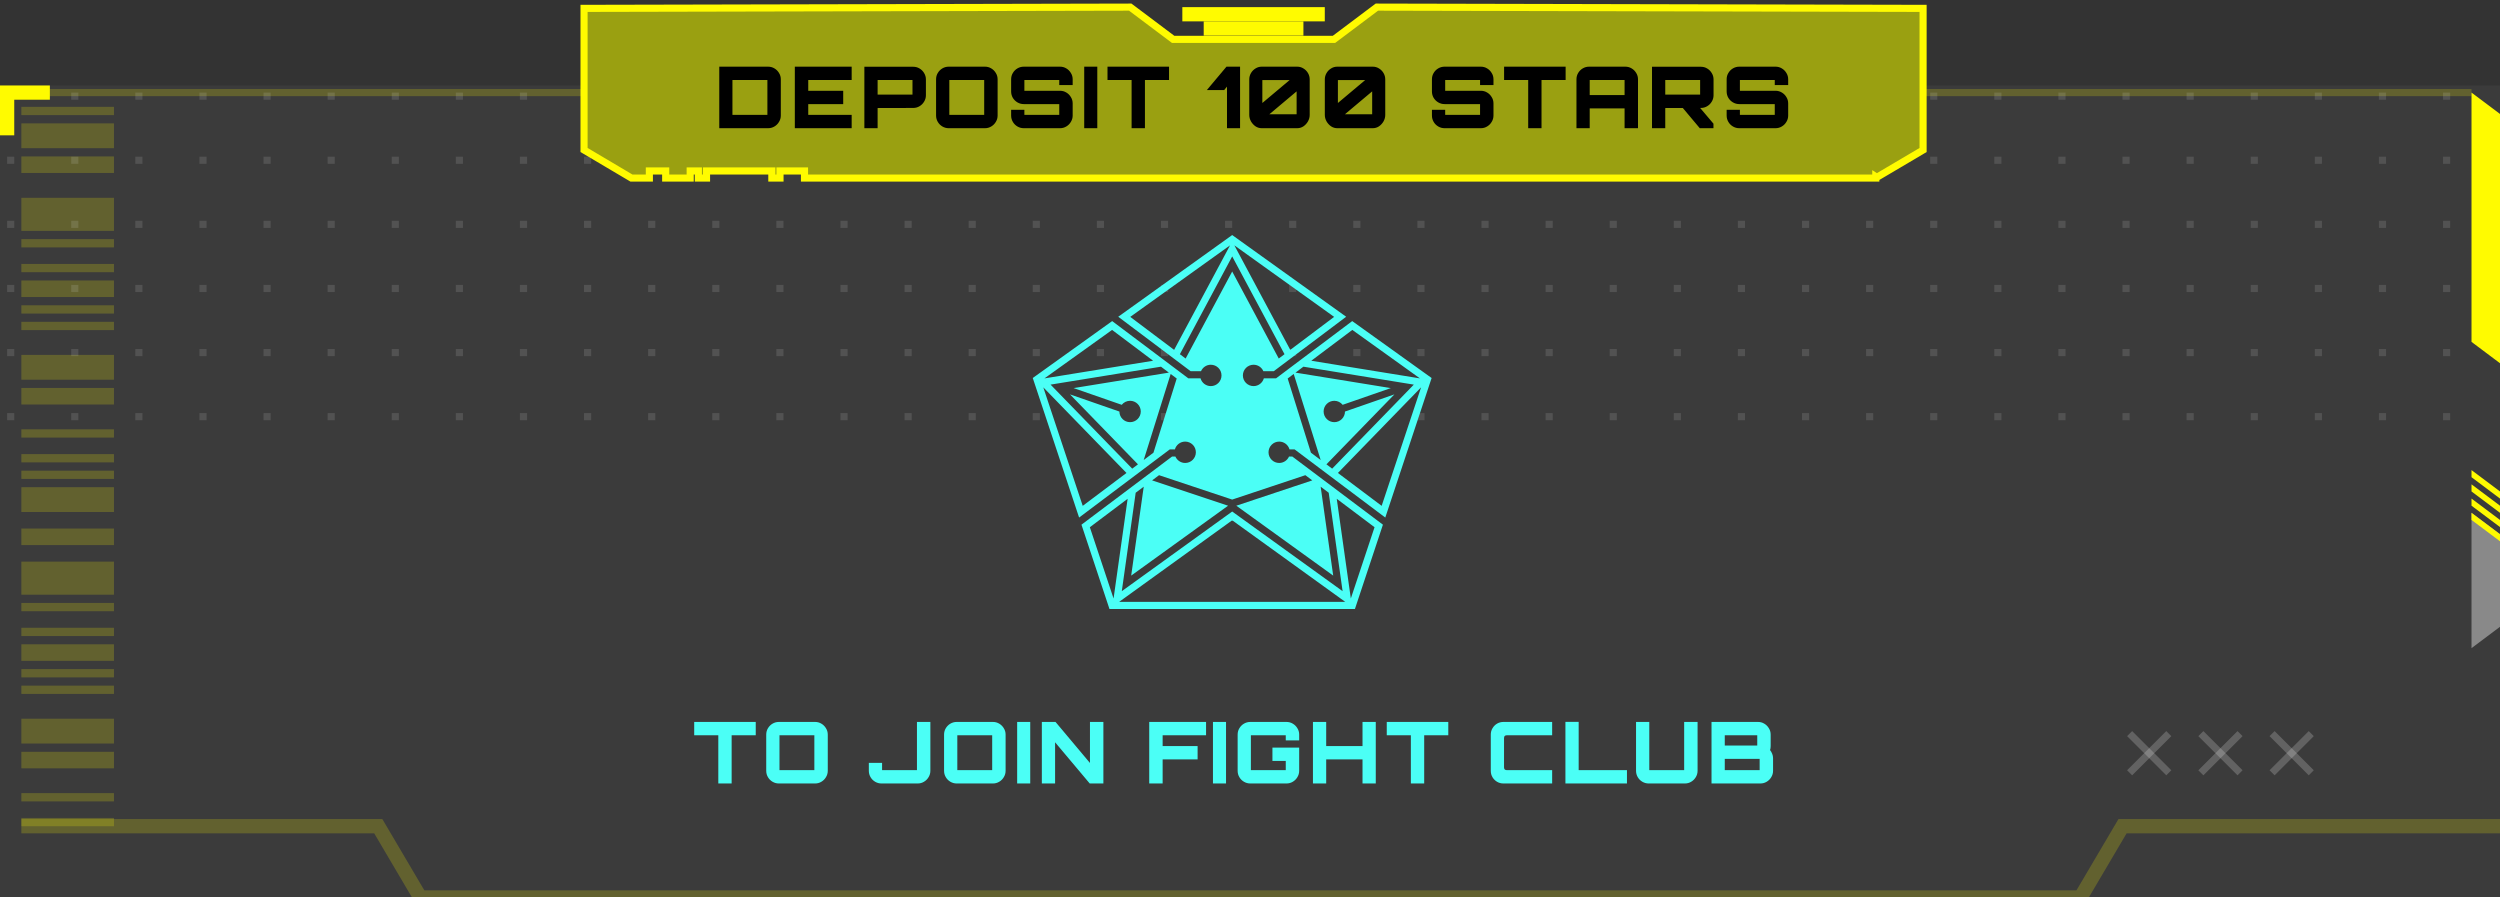 <svg width="351" height="126" viewBox="0 0 351 126" fill="none" xmlns="http://www.w3.org/2000/svg">
<rect x="0" y="0" width="351" height="126" fill="#333333" stroke="none"/>
<g clip-path="url(#clip0_98_1516)">
<rect width="351" height="114" transform="translate(0 12)" fill="white" fill-opacity="0.04"/>
<path d="M3 13H347" stroke="#FFFB00" stroke-opacity="0.2"/>
<path opacity="0.2" fill-rule="evenodd" clip-rule="evenodd" d="M16 15H3V16.161H16V15ZM16 66.081H3V67.241H16V66.081ZM3 17.322H16V20.805H3V17.322ZM16 68.402H3V71.885H16V68.402ZM3 21.965H16V24.287H3V21.965ZM16 74.207H3V76.529H16V74.207ZM3 27.77H16V32.414H3V27.77ZM16 78.851H3V83.494H16V78.851ZM3 33.575H16V34.736H3V33.575ZM16 84.655H3V85.816H16V84.655ZM3 37.057H16V38.218H3V37.057ZM16 88.138H3V89.299H16V88.138ZM3 39.379H16V41.701H3V39.379ZM16 90.46H3V92.782H16V90.46ZM3 42.862H16V44.023H3V42.862ZM16 93.942H3V95.103H16V93.942ZM3 45.184H16V46.345H3V45.184ZM16 96.264H3V97.425H16V96.264ZM3 49.828H16V53.31H3V49.828ZM16 100.908H3V104.391H16V100.908ZM3 60.276H16V61.437H3V60.276ZM16 111.356H3V112.517H16V111.356ZM3 63.759H16V64.919H3V63.759ZM16 114.839H3V116H16V114.839ZM3 54.471H16V56.793H3V54.471ZM16 105.552H3V107.874H16V105.552Z" fill="#FFFB00"/>
<path d="M100.85 110V103.232H97.466V101.36H106.106V103.232H102.722V110H100.85ZM109.355 110C109.035 110 108.739 109.92 108.467 109.76C108.195 109.6 107.979 109.384 107.819 109.112C107.659 108.84 107.579 108.544 107.579 108.224V103.136C107.579 102.808 107.659 102.512 107.819 102.248C107.979 101.976 108.195 101.76 108.467 101.6C108.739 101.44 109.035 101.36 109.355 101.36H114.443C114.763 101.36 115.055 101.44 115.319 101.6C115.591 101.76 115.807 101.976 115.967 102.248C116.135 102.512 116.219 102.808 116.219 103.136V108.224C116.219 108.544 116.135 108.84 115.967 109.112C115.807 109.384 115.591 109.6 115.319 109.76C115.055 109.92 114.763 110 114.443 110H109.355ZM109.439 108.128H114.335V103.232H109.439V108.128ZM123.76 110C123.44 110 123.144 109.92 122.872 109.76C122.6 109.6 122.384 109.384 122.224 109.112C122.064 108.84 121.984 108.544 121.984 108.224V107.108H123.844V108.128L128.74 108.128V101.36H130.624V108.224C130.624 108.544 130.54 108.84 130.372 109.112C130.212 109.384 129.996 109.6 129.724 109.76C129.46 109.92 129.168 110 128.848 110L123.76 110ZM134.323 110C134.003 110 133.707 109.92 133.435 109.76C133.163 109.6 132.947 109.384 132.787 109.112C132.627 108.84 132.547 108.544 132.547 108.224V103.136C132.547 102.808 132.627 102.512 132.787 102.248C132.947 101.976 133.163 101.76 133.435 101.6C133.707 101.44 134.003 101.36 134.323 101.36H139.411C139.731 101.36 140.023 101.44 140.287 101.6C140.559 101.76 140.775 101.976 140.935 102.248C141.103 102.512 141.187 102.808 141.187 103.136V108.224C141.187 108.544 141.103 108.84 140.935 109.112C140.775 109.384 140.559 109.6 140.287 109.76C140.023 109.92 139.731 110 139.411 110H134.323ZM134.407 108.128H139.303V103.232H134.407V108.128ZM142.809 110V101.36H144.645V110H142.809ZM146.275 110V101.36H148.195L153.031 107.12V101.36H154.915V110H152.995L148.135 104.216V110H146.275ZM161.351 110V101.36H169.331V103.232H163.235V104.744H168.143V106.616H163.235V110H161.351ZM170.299 110V101.36H172.135V110H170.299ZM175.541 110C175.221 110 174.925 109.92 174.653 109.76C174.381 109.6 174.165 109.384 174.005 109.112C173.845 108.84 173.765 108.544 173.765 108.224V103.136C173.765 102.808 173.845 102.512 174.005 102.248C174.165 101.976 174.381 101.76 174.653 101.6C174.925 101.44 175.221 101.36 175.541 101.36H180.617C180.945 101.36 181.241 101.44 181.505 101.6C181.777 101.76 181.993 101.976 182.153 102.248C182.321 102.512 182.405 102.808 182.405 103.136V103.952H180.521V103.232H175.625V108.128H180.521V106.832H178.649V104.96H182.405V108.224C182.405 108.544 182.321 108.84 182.153 109.112C181.993 109.384 181.777 109.6 181.505 109.76C181.241 109.92 180.945 110 180.617 110H175.541ZM184.338 110V101.36H186.198V104.744H191.298V101.36H193.158V110H191.298V106.616H186.198V110H184.338ZM198.085 110V103.232H194.701V101.36H203.341V103.232H199.957V110H198.085ZM211.082 110C210.754 110 210.454 109.92 210.182 109.76C209.918 109.6 209.706 109.388 209.546 109.124C209.386 108.852 209.306 108.552 209.306 108.224V103.136C209.306 102.808 209.386 102.512 209.546 102.248C209.706 101.976 209.918 101.76 210.182 101.6C210.454 101.44 210.754 101.36 211.082 101.36H217.922V103.232H211.562C211.434 103.232 211.334 103.264 211.262 103.328C211.198 103.392 211.166 103.492 211.166 103.628V107.732C211.166 107.86 211.198 107.96 211.262 108.032C211.334 108.096 211.434 108.128 211.562 108.128H217.922V110H211.082ZM219.785 110V101.348H221.645V108.128H228.425V110H219.785ZM231.476 110C231.156 110 230.86 109.92 230.588 109.76C230.316 109.6 230.1 109.384 229.94 109.112C229.78 108.84 229.7 108.544 229.7 108.224V101.36H231.56V108.128H236.456V101.36H238.34V108.224C238.34 108.544 238.256 108.84 238.088 109.112C237.928 109.384 237.712 109.6 237.44 109.76C237.176 109.92 236.884 110 236.564 110H231.476ZM240.298 110V101.36H246.826C247.146 101.36 247.438 101.44 247.702 101.6C247.974 101.76 248.19 101.976 248.35 102.248C248.518 102.512 248.602 102.808 248.602 103.136V104.756C248.602 104.86 248.594 104.96 248.578 105.056C248.57 105.144 248.55 105.228 248.518 105.308C248.638 105.46 248.738 105.636 248.818 105.836C248.898 106.036 248.938 106.236 248.938 106.436V108.224C248.938 108.544 248.854 108.84 248.686 109.112C248.526 109.384 248.31 109.6 248.038 109.76C247.774 109.92 247.478 110 247.15 110H240.298ZM242.158 108.128H247.054V106.544H242.158V108.128ZM242.158 104.672H246.718V103.232H242.158V104.672Z" fill="#4BFFF6"/>
<path opacity="0.2" d="M3 116L53.11 116L59.004 126L292.109 126L298.003 116L351 116" stroke="#FFFB00" stroke-width="2"/>
<rect x="190" y="40" width="1" height="1" fill="#D9D9D9" fill-opacity="0.15"/>
<rect x="82" y="40" width="1" height="1" fill="#D9D9D9" fill-opacity="0.15"/>
<rect x="298" y="40" width="1" height="1" fill="#D9D9D9" fill-opacity="0.15"/>
<rect x="1" y="40" width="1" height="1" fill="#D9D9D9" fill-opacity="0.15"/>
<rect x="217" y="40" width="1" height="1" fill="#D9D9D9" fill-opacity="0.15"/>
<rect x="109" y="40" width="1" height="1" fill="#D9D9D9" fill-opacity="0.15"/>
<rect x="325" y="40" width="1" height="1" fill="#D9D9D9" fill-opacity="0.15"/>
<rect x="199" y="40" width="1" height="1" fill="#D9D9D9" fill-opacity="0.15"/>
<rect x="91" y="40" width="1" height="1" fill="#D9D9D9" fill-opacity="0.15"/>
<rect x="307" y="40" width="1" height="1" fill="#D9D9D9" fill-opacity="0.15"/>
<rect x="10" y="40" width="1" height="1" fill="#D9D9D9" fill-opacity="0.15"/>
<rect x="226" y="40" width="1" height="1" fill="#D9D9D9" fill-opacity="0.15"/>
<rect x="118" y="40" width="1" height="1" fill="#D9D9D9" fill-opacity="0.15"/>
<rect x="334" y="40" width="1" height="1" fill="#D9D9D9" fill-opacity="0.15"/>
<rect x="208" y="40" width="1" height="1" fill="#D9D9D9" fill-opacity="0.15"/>
<rect x="100" y="40" width="1" height="1" fill="#D9D9D9" fill-opacity="0.15"/>
<rect x="316" y="40" width="1" height="1" fill="#D9D9D9" fill-opacity="0.15"/>
<rect x="19" y="40" width="1" height="1" fill="#D9D9D9" fill-opacity="0.15"/>
<rect x="235" y="40" width="1" height="1" fill="#D9D9D9" fill-opacity="0.15"/>
<rect x="127" y="40" width="1" height="1" fill="#D9D9D9" fill-opacity="0.15"/>
<rect x="343" y="40" width="1" height="1" fill="#D9D9D9" fill-opacity="0.15"/>
<rect x="28" y="40" width="1" height="1" fill="#D9D9D9" fill-opacity="0.15"/>
<rect x="244" y="40" width="1" height="1" fill="#D9D9D9" fill-opacity="0.15"/>
<rect x="136" y="40" width="1" height="1" fill="#D9D9D9" fill-opacity="0.15"/>
<rect x="55" y="40" width="1" height="1" fill="#D9D9D9" fill-opacity="0.15"/>
<rect x="271" y="40" width="1" height="1" fill="#D9D9D9" fill-opacity="0.15"/>
<rect x="163" y="40" width="1" height="1" fill="#D9D9D9" fill-opacity="0.15"/>
<rect x="37" y="40" width="1" height="1" fill="#D9D9D9" fill-opacity="0.15"/>
<rect x="253" y="40" width="1" height="1" fill="#D9D9D9" fill-opacity="0.15"/>
<rect x="145" y="40" width="1" height="1" fill="#D9D9D9" fill-opacity="0.15"/>
<rect x="64" y="40" width="1" height="1" fill="#D9D9D9" fill-opacity="0.15"/>
<rect x="280" y="40" width="1" height="1" fill="#D9D9D9" fill-opacity="0.15"/>
<rect x="172" y="40" width="1" height="1" fill="#D9D9D9" fill-opacity="0.15"/>
<rect x="46" y="40" width="1" height="1" fill="#D9D9D9" fill-opacity="0.15"/>
<rect x="262" y="40" width="1" height="1" fill="#D9D9D9" fill-opacity="0.15"/>
<rect x="154" y="40" width="1" height="1" fill="#D9D9D9" fill-opacity="0.15"/>
<rect x="73" y="40" width="1" height="1" fill="#D9D9D9" fill-opacity="0.15"/>
<rect x="289" y="40" width="1" height="1" fill="#D9D9D9" fill-opacity="0.15"/>
<rect x="181" y="40" width="1" height="1" fill="#D9D9D9" fill-opacity="0.15"/>
<rect x="190" y="31" width="1" height="1" fill="#D9D9D9" fill-opacity="0.15"/>
<rect x="82" y="31" width="1" height="1" fill="#D9D9D9" fill-opacity="0.15"/>
<rect x="298" y="31" width="1" height="1" fill="#D9D9D9" fill-opacity="0.15"/>
<rect x="1" y="31" width="1" height="1" fill="#D9D9D9" fill-opacity="0.15"/>
<rect x="217" y="31" width="1" height="1" fill="#D9D9D9" fill-opacity="0.15"/>
<rect x="109" y="31" width="1" height="1" fill="#D9D9D9" fill-opacity="0.15"/>
<rect x="325" y="31" width="1" height="1" fill="#D9D9D9" fill-opacity="0.15"/>
<rect x="199" y="31" width="1" height="1" fill="#D9D9D9" fill-opacity="0.15"/>
<rect x="91" y="31" width="1" height="1" fill="#D9D9D9" fill-opacity="0.15"/>
<rect x="307" y="31" width="1" height="1" fill="#D9D9D9" fill-opacity="0.15"/>
<rect x="10" y="31" width="1" height="1" fill="#D9D9D9" fill-opacity="0.15"/>
<rect x="226" y="31" width="1" height="1" fill="#D9D9D9" fill-opacity="0.15"/>
<rect x="118" y="31" width="1" height="1" fill="#D9D9D9" fill-opacity="0.15"/>
<rect x="334" y="31" width="1" height="1" fill="#D9D9D9" fill-opacity="0.15"/>
<rect x="208" y="31" width="1" height="1" fill="#D9D9D9" fill-opacity="0.15"/>
<rect x="100" y="31" width="1" height="1" fill="#D9D9D9" fill-opacity="0.15"/>
<rect x="316" y="31" width="1" height="1" fill="#D9D9D9" fill-opacity="0.15"/>
<rect x="19" y="31" width="1" height="1" fill="#D9D9D9" fill-opacity="0.15"/>
<rect x="235" y="31" width="1" height="1" fill="#D9D9D9" fill-opacity="0.15"/>
<rect x="127" y="31" width="1" height="1" fill="#D9D9D9" fill-opacity="0.15"/>
<rect x="343" y="31" width="1" height="1" fill="#D9D9D9" fill-opacity="0.15"/>
<rect x="28" y="31" width="1" height="1" fill="#D9D9D9" fill-opacity="0.15"/>
<rect x="244" y="31" width="1" height="1" fill="#D9D9D9" fill-opacity="0.15"/>
<rect x="136" y="31" width="1" height="1" fill="#D9D9D9" fill-opacity="0.15"/>
<rect x="55" y="31" width="1" height="1" fill="#D9D9D9" fill-opacity="0.15"/>
<rect x="271" y="31" width="1" height="1" fill="#D9D9D9" fill-opacity="0.15"/>
<rect x="163" y="31" width="1" height="1" fill="#D9D9D9" fill-opacity="0.15"/>
<rect x="37" y="31" width="1" height="1" fill="#D9D9D9" fill-opacity="0.15"/>
<rect x="253" y="31" width="1" height="1" fill="#D9D9D9" fill-opacity="0.15"/>
<rect x="145" y="31" width="1" height="1" fill="#D9D9D9" fill-opacity="0.15"/>
<rect x="64" y="31" width="1" height="1" fill="#D9D9D9" fill-opacity="0.15"/>
<rect x="280" y="31" width="1" height="1" fill="#D9D9D9" fill-opacity="0.15"/>
<rect x="172" y="31" width="1" height="1" fill="#D9D9D9" fill-opacity="0.15"/>
<rect x="46" y="31" width="1" height="1" fill="#D9D9D9" fill-opacity="0.15"/>
<rect x="262" y="31" width="1" height="1" fill="#D9D9D9" fill-opacity="0.15"/>
<rect x="154" y="31" width="1" height="1" fill="#D9D9D9" fill-opacity="0.15"/>
<rect x="73" y="31" width="1" height="1" fill="#D9D9D9" fill-opacity="0.15"/>
<rect x="289" y="31" width="1" height="1" fill="#D9D9D9" fill-opacity="0.15"/>
<rect x="181" y="31" width="1" height="1" fill="#D9D9D9" fill-opacity="0.15"/>
<rect x="190" y="58" width="1" height="1" fill="#D9D9D9" fill-opacity="0.15"/>
<rect x="82" y="58" width="1" height="1" fill="#D9D9D9" fill-opacity="0.15"/>
<rect x="298" y="58" width="1" height="1" fill="#D9D9D9" fill-opacity="0.15"/>
<rect x="190" y="22" width="1" height="1" fill="#D9D9D9" fill-opacity="0.15"/>
<rect x="82" y="22" width="1" height="1" fill="#D9D9D9" fill-opacity="0.15"/>
<rect x="298" y="22" width="1" height="1" fill="#D9D9D9" fill-opacity="0.15"/>
<rect x="1" y="58" width="1" height="1" fill="#D9D9D9" fill-opacity="0.15"/>
<rect x="217" y="58" width="1" height="1" fill="#D9D9D9" fill-opacity="0.15"/>
<rect x="109" y="58" width="1" height="1" fill="#D9D9D9" fill-opacity="0.15"/>
<rect x="325" y="58" width="1" height="1" fill="#D9D9D9" fill-opacity="0.15"/>
<rect x="1" y="22" width="1" height="1" fill="#D9D9D9" fill-opacity="0.15"/>
<rect x="217" y="22" width="1" height="1" fill="#D9D9D9" fill-opacity="0.15"/>
<rect x="109" y="22" width="1" height="1" fill="#D9D9D9" fill-opacity="0.15"/>
<rect x="325" y="22" width="1" height="1" fill="#D9D9D9" fill-opacity="0.15"/>
<rect x="199" y="58" width="1" height="1" fill="#D9D9D9" fill-opacity="0.15"/>
<rect x="91" y="58" width="1" height="1" fill="#D9D9D9" fill-opacity="0.15"/>
<rect x="307" y="58" width="1" height="1" fill="#D9D9D9" fill-opacity="0.15"/>
<rect x="199" y="22" width="1" height="1" fill="#D9D9D9" fill-opacity="0.15"/>
<rect x="91" y="22" width="1" height="1" fill="#D9D9D9" fill-opacity="0.15"/>
<rect x="307" y="22" width="1" height="1" fill="#D9D9D9" fill-opacity="0.15"/>
<rect x="10" y="58" width="1" height="1" fill="#D9D9D9" fill-opacity="0.15"/>
<rect x="226" y="58" width="1" height="1" fill="#D9D9D9" fill-opacity="0.15"/>
<rect x="118" y="58" width="1" height="1" fill="#D9D9D9" fill-opacity="0.15"/>
<rect x="334" y="58" width="1" height="1" fill="#D9D9D9" fill-opacity="0.15"/>
<rect x="10" y="22" width="1" height="1" fill="#D9D9D9" fill-opacity="0.15"/>
<rect x="226" y="22" width="1" height="1" fill="#D9D9D9" fill-opacity="0.15"/>
<rect x="118" y="22" width="1" height="1" fill="#D9D9D9" fill-opacity="0.15"/>
<rect x="334" y="22" width="1" height="1" fill="#D9D9D9" fill-opacity="0.15"/>
<rect x="208" y="58" width="1" height="1" fill="#D9D9D9" fill-opacity="0.15"/>
<rect x="100" y="58" width="1" height="1" fill="#D9D9D9" fill-opacity="0.15"/>
<rect x="316" y="58" width="1" height="1" fill="#D9D9D9" fill-opacity="0.15"/>
<rect x="208" y="22" width="1" height="1" fill="#D9D9D9" fill-opacity="0.15"/>
<rect x="100" y="22" width="1" height="1" fill="#D9D9D9" fill-opacity="0.15"/>
<rect x="316" y="22" width="1" height="1" fill="#D9D9D9" fill-opacity="0.15"/>
<rect x="19" y="58" width="1" height="1" fill="#D9D9D9" fill-opacity="0.15"/>
<rect x="235" y="58" width="1" height="1" fill="#D9D9D9" fill-opacity="0.15"/>
<rect x="127" y="58" width="1" height="1" fill="#D9D9D9" fill-opacity="0.15"/>
<rect x="343" y="58" width="1" height="1" fill="#D9D9D9" fill-opacity="0.15"/>
<rect x="19" y="22" width="1" height="1" fill="#D9D9D9" fill-opacity="0.15"/>
<rect x="235" y="22" width="1" height="1" fill="#D9D9D9" fill-opacity="0.15"/>
<rect x="127" y="22" width="1" height="1" fill="#D9D9D9" fill-opacity="0.15"/>
<rect x="343" y="22" width="1" height="1" fill="#D9D9D9" fill-opacity="0.15"/>
<rect x="28" y="58" width="1" height="1" fill="#D9D9D9" fill-opacity="0.15"/>
<rect x="244" y="58" width="1" height="1" fill="#D9D9D9" fill-opacity="0.15"/>
<rect x="136" y="58" width="1" height="1" fill="#D9D9D9" fill-opacity="0.15"/>
<rect x="28" y="22" width="1" height="1" fill="#D9D9D9" fill-opacity="0.15"/>
<rect x="244" y="22" width="1" height="1" fill="#D9D9D9" fill-opacity="0.15"/>
<rect x="136" y="22" width="1" height="1" fill="#D9D9D9" fill-opacity="0.15"/>
<rect x="55" y="58" width="1" height="1" fill="#D9D9D9" fill-opacity="0.15"/>
<rect x="271" y="58" width="1" height="1" fill="#D9D9D9" fill-opacity="0.15"/>
<rect x="163" y="58" width="1" height="1" fill="#D9D9D9" fill-opacity="0.15"/>
<rect x="55" y="22" width="1" height="1" fill="#D9D9D9" fill-opacity="0.15"/>
<rect x="271" y="22" width="1" height="1" fill="#D9D9D9" fill-opacity="0.15"/>
<rect x="163" y="22" width="1" height="1" fill="#D9D9D9" fill-opacity="0.15"/>
<rect x="37" y="58" width="1" height="1" fill="#D9D9D9" fill-opacity="0.15"/>
<rect x="253" y="58" width="1" height="1" fill="#D9D9D9" fill-opacity="0.15"/>
<rect x="145" y="58" width="1" height="1" fill="#D9D9D9" fill-opacity="0.15"/>
<rect x="37" y="22" width="1" height="1" fill="#D9D9D9" fill-opacity="0.15"/>
<rect x="253" y="22" width="1" height="1" fill="#D9D9D9" fill-opacity="0.15"/>
<rect x="145" y="22" width="1" height="1" fill="#D9D9D9" fill-opacity="0.15"/>
<rect x="64" y="58" width="1" height="1" fill="#D9D9D9" fill-opacity="0.15"/>
<rect x="280" y="58" width="1" height="1" fill="#D9D9D9" fill-opacity="0.15"/>
<rect x="172" y="58" width="1" height="1" fill="#D9D9D9" fill-opacity="0.15"/>
<rect x="64" y="22" width="1" height="1" fill="#D9D9D9" fill-opacity="0.15"/>
<rect x="280" y="22" width="1" height="1" fill="#D9D9D9" fill-opacity="0.15"/>
<rect x="172" y="22" width="1" height="1" fill="#D9D9D9" fill-opacity="0.15"/>
<rect x="46" y="58" width="1" height="1" fill="#D9D9D9" fill-opacity="0.15"/>
<rect x="262" y="58" width="1" height="1" fill="#D9D9D9" fill-opacity="0.15"/>
<rect x="154" y="58" width="1" height="1" fill="#D9D9D9" fill-opacity="0.15"/>
<rect x="46" y="22" width="1" height="1" fill="#D9D9D9" fill-opacity="0.15"/>
<rect x="262" y="22" width="1" height="1" fill="#D9D9D9" fill-opacity="0.15"/>
<rect x="154" y="22" width="1" height="1" fill="#D9D9D9" fill-opacity="0.15"/>
<rect x="73" y="58" width="1" height="1" fill="#D9D9D9" fill-opacity="0.15"/>
<rect x="289" y="58" width="1" height="1" fill="#D9D9D9" fill-opacity="0.15"/>
<rect x="181" y="58" width="1" height="1" fill="#D9D9D9" fill-opacity="0.15"/>
<rect x="73" y="22" width="1" height="1" fill="#D9D9D9" fill-opacity="0.15"/>
<rect x="289" y="22" width="1" height="1" fill="#D9D9D9" fill-opacity="0.15"/>
<rect x="181" y="22" width="1" height="1" fill="#D9D9D9" fill-opacity="0.15"/>
<rect x="190" y="49" width="1" height="1" fill="#D9D9D9" fill-opacity="0.15"/>
<rect x="82" y="49" width="1" height="1" fill="#D9D9D9" fill-opacity="0.15"/>
<rect x="298" y="49" width="1" height="1" fill="#D9D9D9" fill-opacity="0.15"/>
<rect x="190" y="13" width="1" height="1" fill="#D9D9D9" fill-opacity="0.15"/>
<rect x="82" y="13" width="1" height="1" fill="#D9D9D9" fill-opacity="0.15"/>
<rect x="298" y="13" width="1" height="1" fill="#D9D9D9" fill-opacity="0.15"/>
<rect x="1" y="49" width="1" height="1" fill="#D9D9D9" fill-opacity="0.15"/>
<rect x="217" y="49" width="1" height="1" fill="#D9D9D9" fill-opacity="0.15"/>
<rect x="109" y="49" width="1" height="1" fill="#D9D9D9" fill-opacity="0.15"/>
<rect x="325" y="49" width="1" height="1" fill="#D9D9D9" fill-opacity="0.15"/>
<rect x="1" y="13" width="1" height="1" fill="#D9D9D9" fill-opacity="0.15"/>
<rect x="217" y="13" width="1" height="1" fill="#D9D9D9" fill-opacity="0.15"/>
<rect x="109" y="13" width="1" height="1" fill="#D9D9D9" fill-opacity="0.15"/>
<rect x="325" y="13" width="1" height="1" fill="#D9D9D9" fill-opacity="0.15"/>
<rect x="199" y="49" width="1" height="1" fill="#D9D9D9" fill-opacity="0.15"/>
<rect x="91" y="49" width="1" height="1" fill="#D9D9D9" fill-opacity="0.15"/>
<rect x="307" y="49" width="1" height="1" fill="#D9D9D9" fill-opacity="0.15"/>
<rect x="199" y="13" width="1" height="1" fill="#D9D9D9" fill-opacity="0.15"/>
<rect x="91" y="13" width="1" height="1" fill="#D9D9D9" fill-opacity="0.15"/>
<rect x="307" y="13" width="1" height="1" fill="#D9D9D9" fill-opacity="0.15"/>
<rect x="10" y="49" width="1" height="1" fill="#D9D9D9" fill-opacity="0.15"/>
<rect x="226" y="49" width="1" height="1" fill="#D9D9D9" fill-opacity="0.15"/>
<rect x="118" y="49" width="1" height="1" fill="#D9D9D9" fill-opacity="0.15"/>
<rect x="334" y="49" width="1" height="1" fill="#D9D9D9" fill-opacity="0.15"/>
<rect x="10" y="13" width="1" height="1" fill="#D9D9D9" fill-opacity="0.15"/>
<rect x="226" y="13" width="1" height="1" fill="#D9D9D9" fill-opacity="0.15"/>
<rect x="118" y="13" width="1" height="1" fill="#D9D9D9" fill-opacity="0.15"/>
<rect x="334" y="13" width="1" height="1" fill="#D9D9D9" fill-opacity="0.15"/>
<rect x="208" y="49" width="1" height="1" fill="#D9D9D9" fill-opacity="0.15"/>
<rect x="100" y="49" width="1" height="1" fill="#D9D9D9" fill-opacity="0.15"/>
<rect x="316" y="49" width="1" height="1" fill="#D9D9D9" fill-opacity="0.15"/>
<rect x="208" y="13" width="1" height="1" fill="#D9D9D9" fill-opacity="0.15"/>
<rect x="100" y="13" width="1" height="1" fill="#D9D9D9" fill-opacity="0.15"/>
<rect x="316" y="13" width="1" height="1" fill="#D9D9D9" fill-opacity="0.15"/>
<rect x="19" y="49" width="1" height="1" fill="#D9D9D9" fill-opacity="0.15"/>
<rect x="235" y="49" width="1" height="1" fill="#D9D9D9" fill-opacity="0.15"/>
<rect x="127" y="49" width="1" height="1" fill="#D9D9D9" fill-opacity="0.15"/>
<rect x="343" y="49" width="1" height="1" fill="#D9D9D9" fill-opacity="0.15"/>
<rect x="19" y="13" width="1" height="1" fill="#D9D9D9" fill-opacity="0.15"/>
<rect x="235" y="13" width="1" height="1" fill="#D9D9D9" fill-opacity="0.15"/>
<rect x="127" y="13" width="1" height="1" fill="#D9D9D9" fill-opacity="0.15"/>
<rect x="343" y="13" width="1" height="1" fill="#D9D9D9" fill-opacity="0.15"/>
<rect x="28" y="49" width="1" height="1" fill="#D9D9D9" fill-opacity="0.15"/>
<rect x="244" y="49" width="1" height="1" fill="#D9D9D9" fill-opacity="0.15"/>
<rect x="136" y="49" width="1" height="1" fill="#D9D9D9" fill-opacity="0.15"/>
<rect x="28" y="13" width="1" height="1" fill="#D9D9D9" fill-opacity="0.15"/>
<rect x="244" y="13" width="1" height="1" fill="#D9D9D9" fill-opacity="0.15"/>
<rect x="136" y="13" width="1" height="1" fill="#D9D9D9" fill-opacity="0.15"/>
<rect x="55" y="49" width="1" height="1" fill="#D9D9D9" fill-opacity="0.15"/>
<rect x="271" y="49" width="1" height="1" fill="#D9D9D9" fill-opacity="0.15"/>
<rect x="163" y="49" width="1" height="1" fill="#D9D9D9" fill-opacity="0.15"/>
<rect x="55" y="13" width="1" height="1" fill="#D9D9D9" fill-opacity="0.15"/>
<rect x="271" y="13" width="1" height="1" fill="#D9D9D9" fill-opacity="0.15"/>
<rect x="163" y="13" width="1" height="1" fill="#D9D9D9" fill-opacity="0.15"/>
<rect x="37" y="49" width="1" height="1" fill="#D9D9D9" fill-opacity="0.15"/>
<rect x="253" y="49" width="1" height="1" fill="#D9D9D9" fill-opacity="0.15"/>
<rect x="145" y="49" width="1" height="1" fill="#D9D9D9" fill-opacity="0.15"/>
<rect x="37" y="13" width="1" height="1" fill="#D9D9D9" fill-opacity="0.15"/>
<rect x="253" y="13" width="1" height="1" fill="#D9D9D9" fill-opacity="0.15"/>
<rect x="145" y="13" width="1" height="1" fill="#D9D9D9" fill-opacity="0.15"/>
<rect x="64" y="49" width="1" height="1" fill="#D9D9D9" fill-opacity="0.15"/>
<rect x="280" y="49" width="1" height="1" fill="#D9D9D9" fill-opacity="0.15"/>
<rect x="172" y="49" width="1" height="1" fill="#D9D9D9" fill-opacity="0.15"/>
<rect x="64" y="13" width="1" height="1" fill="#D9D9D9" fill-opacity="0.15"/>
<rect x="280" y="13" width="1" height="1" fill="#D9D9D9" fill-opacity="0.15"/>
<rect x="172" y="13" width="1" height="1" fill="#D9D9D9" fill-opacity="0.15"/>
<rect x="46" y="49" width="1" height="1" fill="#D9D9D9" fill-opacity="0.15"/>
<rect x="262" y="49" width="1" height="1" fill="#D9D9D9" fill-opacity="0.15"/>
<rect x="154" y="49" width="1" height="1" fill="#D9D9D9" fill-opacity="0.15"/>
<rect x="46" y="13" width="1" height="1" fill="#D9D9D9" fill-opacity="0.15"/>
<rect x="262" y="13" width="1" height="1" fill="#D9D9D9" fill-opacity="0.15"/>
<rect x="154" y="13" width="1" height="1" fill="#D9D9D9" fill-opacity="0.15"/>
<rect x="73" y="49" width="1" height="1" fill="#D9D9D9" fill-opacity="0.15"/>
<rect x="289" y="49" width="1" height="1" fill="#D9D9D9" fill-opacity="0.15"/>
<rect x="181" y="49" width="1" height="1" fill="#D9D9D9" fill-opacity="0.15"/>
<rect x="73" y="13" width="1" height="1" fill="#D9D9D9" fill-opacity="0.15"/>
<rect x="289" y="13" width="1" height="1" fill="#D9D9D9" fill-opacity="0.15"/>
<rect x="181" y="13" width="1" height="1" fill="#D9D9D9" fill-opacity="0.15"/>
<path d="M299 103L304.5 108.5" stroke="white" stroke-opacity="0.2"/>
<path d="M304.5 103L299 108.5" stroke="white" stroke-opacity="0.2"/>
<path d="M309 103L314.5 108.5" stroke="white" stroke-opacity="0.2"/>
<path d="M314.5 103L309 108.5" stroke="white" stroke-opacity="0.2"/>
<path d="M319 103L324.5 108.5" stroke="white" stroke-opacity="0.2"/>
<path d="M324.5 103L319 108.5" stroke="white" stroke-opacity="0.2"/>
<path opacity="0.4" d="M351 75L351 88L347 91L347 72L351 75Z" fill="white"/>
<path d="M351 75L351 76L347 73L347 72L351 75Z" fill="#FFFB00"/>
<path d="M351 73L351 74L347 71L347 70L351 73Z" fill="#FFFB00"/>
<path d="M351 71L351 72L347 69L347 68L351 71Z" fill="#FFFB00"/>
<path d="M351 69L351 70L347 67L347 66L351 69Z" fill="#FFFB00"/>
<path fill-rule="evenodd" clip-rule="evenodd" d="M156.999 44.471L173 33L189.001 44.471L178.838 52.115H177.377C177.147 51.582 176.617 51.21 176 51.21C175.172 51.21 174.5 51.881 174.5 52.71C174.5 53.538 175.172 54.21 176 54.21C176.688 54.21 177.268 53.746 177.445 53.115H179.162L189.851 45.08L201 53.072L194.494 72.665L181.762 63.095H181.045C180.868 62.463 180.288 62 179.6 62C178.772 62 178.1 62.672 178.1 63.5C178.1 64.328 178.772 65 179.6 65C180.217 65 180.747 64.627 180.977 64.095H181.438L194.162 73.665L190.233 85.5H155.767L151.838 73.665L164.562 64.095H165.023C165.253 64.627 165.783 65 166.4 65C167.228 65 167.9 64.328 167.9 63.5C167.9 62.672 167.228 62 166.4 62C165.712 62 165.132 62.463 164.955 63.095H164.238L151.506 72.665L145 53.072L156.149 45.08L166.838 53.115H168.555C168.732 53.746 169.312 54.21 170 54.21C170.828 54.21 171.5 53.538 171.5 52.71C171.5 51.881 170.828 51.21 170 51.21C169.383 51.21 168.853 51.582 168.623 52.115H167.162L156.999 44.471ZM188.87 84.5L173.05 73.086L173 73.128L172.95 73.086L157.13 84.5H188.87ZM173 71.817L188.5 83L186.55 69.181L185.42 68.331L187.182 80.816L173.578 71.001L184.243 67.446L183.272 66.716L173 70.14L162.728 66.716L161.757 67.446L172.422 71.001L158.818 80.816L160.58 68.331L159.45 69.181L157.5 83L173 71.817ZM173 38.12L179.537 50.338L180.345 49.73L173 36L165.655 49.73L166.463 50.338L173 38.12ZM165.21 53.142L161.946 63.556L160.576 64.587L164.362 52.504L165.21 53.142ZM150.226 55.37L159.769 65.193L158.964 65.799L147.5 54L163.002 51.483L164.111 52.316L150.733 54.488L157.492 56.836C157.767 56.492 158.19 56.272 158.664 56.272C159.492 56.272 160.164 56.944 160.164 57.772C160.164 58.601 159.492 59.272 158.664 59.272C157.838 59.272 157.168 58.605 157.164 57.781L150.226 55.37ZM146.479 54.384L158.158 66.404L152.015 71.021L146.479 54.384ZM156.344 84.032L153.014 74.022L158.32 70.031L156.344 84.032ZM164.846 49.121L172.696 34.448L158.688 44.49L164.846 49.121ZM156.135 46.32L161.894 50.649L146.641 53.126L156.135 46.32ZM180.79 53.142L184.054 63.556L185.424 64.587L181.638 52.504L180.79 53.142ZM195.774 55.37L186.231 65.193L187.036 65.799L198.5 54L182.998 51.483L181.889 52.316L195.267 54.488L188.508 56.836C188.233 56.492 187.81 56.272 187.336 56.272C186.508 56.272 185.836 56.944 185.836 57.772C185.836 58.601 186.508 59.272 187.336 59.272C188.162 59.272 188.832 58.605 188.836 57.781L195.774 55.37ZM199.521 54.384L187.842 66.404L193.985 71.021L199.521 54.384ZM189.656 84.032L192.986 74.022L187.68 70.031L189.656 84.032ZM181.154 49.121L173.304 34.448L187.312 44.49L181.154 49.121ZM189.865 46.32L184.106 50.649L199.359 53.126L189.865 46.32Z" fill="#4BFFF6"/>
</g>
<path d="M166 2H186" stroke="#FFFB00" stroke-width="2"/>
<path d="M169 4H183" stroke="#FFFB00" stroke-width="2"/>
<path fill-rule="evenodd" clip-rule="evenodd" d="M158.686 1L82 1.176V21.06L88.654 25H91.171V24H93.463V25H96.902V24H98.049V25H99.195V24H108.366V25H109.512V24H112.951V25H263.363V24.805L263.506 24.898L270 21.06V1.176L193.314 1L187.288 5.528H164.712L158.686 1Z" fill="#9AA011"/>
<path d="M82 1.176L81.999 0.676L81.5 0.677V1.176H82ZM158.686 1L158.986 0.6L158.852 0.5L158.685 0.5L158.686 1ZM82 21.06H81.5V21.345L81.745 21.49L82 21.06ZM88.654 25L88.4 25.43L88.517 25.5H88.654V25ZM91.171 25V25.5H91.671V25H91.171ZM91.171 24V23.5H90.671V24H91.171ZM93.463 24H93.963V23.5H93.463V24ZM93.463 25H92.963V25.5H93.463V25ZM96.902 25V25.5H97.402V25H96.902ZM96.902 24V23.5H96.402V24H96.902ZM98.049 24H98.549V23.5H98.049V24ZM98.049 25H97.549V25.5H98.049V25ZM99.195 25V25.5H99.695V25H99.195ZM99.195 24V23.5H98.695V24H99.195ZM108.366 24H108.866V23.5H108.366V24ZM108.366 25H107.866V25.5H108.366V25ZM109.512 25V25.5H110.012V25H109.512ZM109.512 24V23.5H109.012V24H109.512ZM112.951 24H113.451V23.5H112.951V24ZM112.951 25H112.451V25.5H112.951V25ZM263.363 25V25.5H263.863V25H263.363ZM263.363 24.805L263.635 24.385L262.863 23.885V24.805H263.363ZM263.506 24.898L263.235 25.317L263.494 25.486L263.761 25.328L263.506 24.898ZM270 21.06L270.254 21.491L270.5 21.345V21.06H270ZM270 1.176H270.5V0.677L270.001 0.676L270 1.176ZM193.314 1L193.315 0.5L193.148 0.5L193.014 0.6L193.314 1ZM187.288 5.528V6.028H187.455L187.588 5.928L187.288 5.528ZM164.712 5.528L164.412 5.928L164.545 6.028H164.712V5.528ZM82.001 1.676L158.687 1.5L158.685 0.5L81.999 0.676L82.001 1.676ZM82.5 21.06V1.176H81.5V21.06H82.5ZM88.909 24.57L82.255 20.63L81.745 21.49L88.4 25.43L88.909 24.57ZM91.171 24.5H88.654V25.5H91.171V24.5ZM90.671 24V25H91.671V24H90.671ZM93.463 23.5H91.171V24.5H93.463V23.5ZM93.963 25V24H92.963V25H93.963ZM96.902 24.5H93.463V25.5H96.902V24.5ZM96.402 24V25H97.402V24H96.402ZM98.049 23.5H96.902V24.5H98.049V23.5ZM98.549 25V24H97.549V25H98.549ZM99.195 24.5H98.049V25.5H99.195V24.5ZM98.695 24V25H99.695V24H98.695ZM108.366 23.5H99.195V24.5H108.366V23.5ZM108.866 25V24H107.866V25H108.866ZM109.512 24.5H108.366V25.5H109.512V24.5ZM109.012 24V25H110.012V24H109.012ZM112.951 23.5H109.512V24.5H112.951V23.5ZM113.451 25V24H112.451V25H113.451ZM263.363 24.5H112.951V25.5H263.363V24.5ZM262.863 24.805V25H263.863V24.805H262.863ZM263.778 24.478L263.635 24.385L263.091 25.225L263.235 25.317L263.778 24.478ZM269.746 20.63L263.252 24.467L263.761 25.328L270.254 21.491L269.746 20.63ZM269.5 1.176V21.06H270.5V1.176H269.5ZM193.313 1.5L269.999 1.676L270.001 0.676L193.315 0.5L193.313 1.5ZM187.588 5.928L193.615 1.4L193.014 0.6L186.988 5.128L187.588 5.928ZM164.712 6.028H187.288V5.028H164.712V6.028ZM158.385 1.4L164.412 5.928L165.012 5.128L158.986 0.6L158.385 1.4Z" fill="#FFFB00"/>
<path d="M100.986 18V9.36H107.838C108.166 9.36 108.462 9.44 108.726 9.6C108.998 9.76 109.214 9.976 109.374 10.248C109.542 10.512 109.626 10.808 109.626 11.136V16.224C109.626 16.544 109.542 16.84 109.374 17.112C109.214 17.384 108.998 17.6 108.726 17.76C108.462 17.92 108.166 18 107.838 18H100.986ZM102.834 16.128H107.742V11.232H102.834V16.128ZM111.594 18V9.36H119.574V11.232H113.478V12.744H118.386V14.616H113.478V16.128H119.574V18H111.594ZM121.357 18V9.372L128.209 9.372C128.537 9.372 128.833 9.452 129.097 9.612C129.369 9.772 129.585 9.988 129.745 10.26C129.913 10.532 129.997 10.828 129.997 11.148V13.38C129.997 13.7 129.913 13.996 129.745 14.268C129.585 14.54 129.369 14.756 129.097 14.916C128.833 15.076 128.537 15.156 128.209 15.156L123.217 15.168V18L121.357 18ZM123.217 13.284L128.113 13.284V11.232L123.217 11.232V13.284ZM133.201 18C132.881 18 132.585 17.92 132.313 17.76C132.041 17.6 131.825 17.384 131.665 17.112C131.505 16.84 131.425 16.544 131.425 16.224V11.136C131.425 10.808 131.505 10.512 131.665 10.248C131.825 9.976 132.041 9.76 132.313 9.6C132.585 9.44 132.881 9.36 133.201 9.36H138.289C138.609 9.36 138.901 9.44 139.165 9.6C139.437 9.76 139.653 9.976 139.813 10.248C139.981 10.512 140.065 10.808 140.065 11.136V16.224C140.065 16.544 139.981 16.84 139.813 17.112C139.653 17.384 139.437 17.6 139.165 17.76C138.901 17.92 138.609 18 138.289 18H133.201ZM133.285 16.128H138.181V11.232H133.285V16.128ZM143.739 18C143.419 18 143.123 17.92 142.851 17.76C142.579 17.6 142.363 17.384 142.203 17.112C142.043 16.84 141.963 16.544 141.963 16.224V15.42L143.823 15.42V16.128H148.719V14.616H143.739C143.419 14.616 143.123 14.536 142.851 14.376C142.579 14.216 142.363 14.004 142.203 13.74C142.043 13.468 141.963 13.168 141.963 12.84V11.136C141.963 10.808 142.043 10.512 142.203 10.248C142.363 9.976 142.579 9.76 142.851 9.6C143.123 9.44 143.419 9.36 143.739 9.36L148.827 9.36C149.147 9.36 149.439 9.44 149.703 9.6C149.975 9.76 150.191 9.976 150.351 10.248C150.519 10.512 150.603 10.808 150.603 11.136V11.94H148.719V11.232L143.823 11.232V12.744L148.827 12.744C149.147 12.744 149.439 12.824 149.703 12.984C149.975 13.144 150.191 13.36 150.351 13.632C150.519 13.896 150.603 14.192 150.603 14.52V16.224C150.603 16.544 150.519 16.84 150.351 17.112C150.191 17.384 149.975 17.6 149.703 17.76C149.439 17.92 149.147 18 148.827 18H143.739ZM152.224 18V9.36L154.06 9.36V18H152.224ZM158.877 18V11.232H155.493V9.36H164.133V11.232H160.749V18H158.877ZM172.27 18V12.156L171.874 12.648H169.438L172.198 9.36H174.106V18H172.27ZM177.149 18C176.829 18 176.537 17.912 176.273 17.736C176.009 17.552 175.797 17.32 175.637 17.04C175.477 16.752 175.397 16.452 175.397 16.14V11.148C175.397 10.828 175.477 10.532 175.637 10.26C175.797 9.988 176.009 9.772 176.273 9.612C176.537 9.444 176.829 9.36 177.149 9.36H182.129C182.449 9.36 182.741 9.444 183.005 9.612C183.269 9.772 183.481 9.988 183.641 10.26C183.801 10.532 183.881 10.828 183.881 11.148V16.14C183.881 16.452 183.801 16.752 183.641 17.04C183.481 17.32 183.269 17.552 183.005 17.736C182.741 17.912 182.449 18 182.129 18H177.149ZM178.217 16.044H182.045V12.828L178.217 16.044ZM177.233 14.46L181.061 11.244H177.233V14.46ZM187.757 18C187.437 18 187.145 17.912 186.881 17.736C186.617 17.552 186.405 17.32 186.245 17.04C186.085 16.752 186.005 16.452 186.005 16.14V11.148C186.005 10.828 186.085 10.532 186.245 10.26C186.405 9.988 186.617 9.772 186.881 9.612C187.145 9.444 187.437 9.36 187.757 9.36L192.737 9.36C193.057 9.36 193.349 9.444 193.613 9.612C193.877 9.772 194.089 9.988 194.249 10.26C194.409 10.532 194.489 10.828 194.489 11.148V16.14C194.489 16.452 194.409 16.752 194.249 17.04C194.089 17.32 193.877 17.552 193.613 17.736C193.349 17.912 193.057 18 192.737 18H187.757ZM188.825 16.044H192.653V12.828L188.825 16.044ZM187.841 14.46L191.669 11.244L187.841 11.244V14.46ZM202.82 18C202.5 18 202.204 17.92 201.932 17.76C201.66 17.6 201.444 17.384 201.284 17.112C201.124 16.84 201.044 16.544 201.044 16.224V15.42H202.904V16.128H207.8V14.616H202.82C202.5 14.616 202.204 14.536 201.932 14.376C201.66 14.216 201.444 14.004 201.284 13.74C201.124 13.468 201.044 13.168 201.044 12.84V11.136C201.044 10.808 201.124 10.512 201.284 10.248C201.444 9.976 201.66 9.76 201.932 9.6C202.204 9.44 202.5 9.36 202.82 9.36H207.908C208.228 9.36 208.52 9.44 208.784 9.6C209.056 9.76 209.272 9.976 209.432 10.248C209.6 10.512 209.684 10.808 209.684 11.136V11.94H207.8V11.232H202.904V12.744H207.908C208.228 12.744 208.52 12.824 208.784 12.984C209.056 13.144 209.272 13.36 209.432 13.632C209.6 13.896 209.684 14.192 209.684 14.52V16.224C209.684 16.544 209.6 16.84 209.432 17.112C209.272 17.384 209.056 17.6 208.784 17.76C208.52 17.92 208.228 18 207.908 18H202.82ZM214.558 18V11.232L211.174 11.232V9.36L219.814 9.36V11.232L216.43 11.232V18H214.558ZM221.335 18V11.136C221.335 10.808 221.415 10.512 221.575 10.248C221.735 9.976 221.951 9.76 222.223 9.6C222.495 9.44 222.791 9.36 223.111 9.36H228.187C228.515 9.36 228.811 9.44 229.075 9.6C229.347 9.76 229.563 9.976 229.723 10.248C229.891 10.512 229.975 10.808 229.975 11.136V18H228.091V15.216H223.195V18H221.335ZM223.195 13.344H228.091V11.232H223.195V13.344ZM238.65 18L236.142 15.012H238.578L240.57 17.364V18H238.65ZM231.942 18V9.372L238.794 9.372C239.122 9.372 239.418 9.452 239.682 9.612C239.954 9.772 240.17 9.988 240.33 10.26C240.498 10.532 240.582 10.828 240.582 11.148V13.38C240.582 13.7 240.498 13.996 240.33 14.268C240.17 14.54 239.954 14.756 239.682 14.916C239.418 15.076 239.122 15.156 238.794 15.156L233.802 15.168V18H231.942ZM233.802 13.284L238.698 13.284V11.232L233.802 11.232V13.284ZM244.197 18C243.877 18 243.581 17.92 243.309 17.76C243.037 17.6 242.821 17.384 242.661 17.112C242.501 16.84 242.421 16.544 242.421 16.224V15.42L244.281 15.42V16.128H249.177V14.616H244.197C243.877 14.616 243.581 14.536 243.309 14.376C243.037 14.216 242.821 14.004 242.661 13.74C242.501 13.468 242.421 13.168 242.421 12.84V11.136C242.421 10.808 242.501 10.512 242.661 10.248C242.821 9.976 243.037 9.76 243.309 9.6C243.581 9.44 243.877 9.36 244.197 9.36H249.285C249.605 9.36 249.897 9.44 250.161 9.6C250.433 9.76 250.649 9.976 250.809 10.248C250.977 10.512 251.061 10.808 251.061 11.136V11.94H249.177V11.232H244.281V12.744H249.285C249.605 12.744 249.897 12.824 250.161 12.984C250.433 13.144 250.649 13.36 250.809 13.632C250.977 13.896 251.061 14.192 251.061 14.52V16.224C251.061 16.544 250.977 16.84 250.809 17.112C250.649 17.384 250.433 17.6 250.161 17.76C249.897 17.92 249.605 18 249.285 18H244.197Z" fill="black"/>
<path d="M351 16L351 51L347 48L347 13L351 16Z" fill="#FFFB00"/>
<path d="M1 19V13H7" stroke="#FFFB00" stroke-width="2"/>
<defs>
<clipPath id="clip0_98_1516">
<rect width="351" height="114" fill="white" transform="translate(0 12)"/>
</clipPath>
</defs>
</svg>
